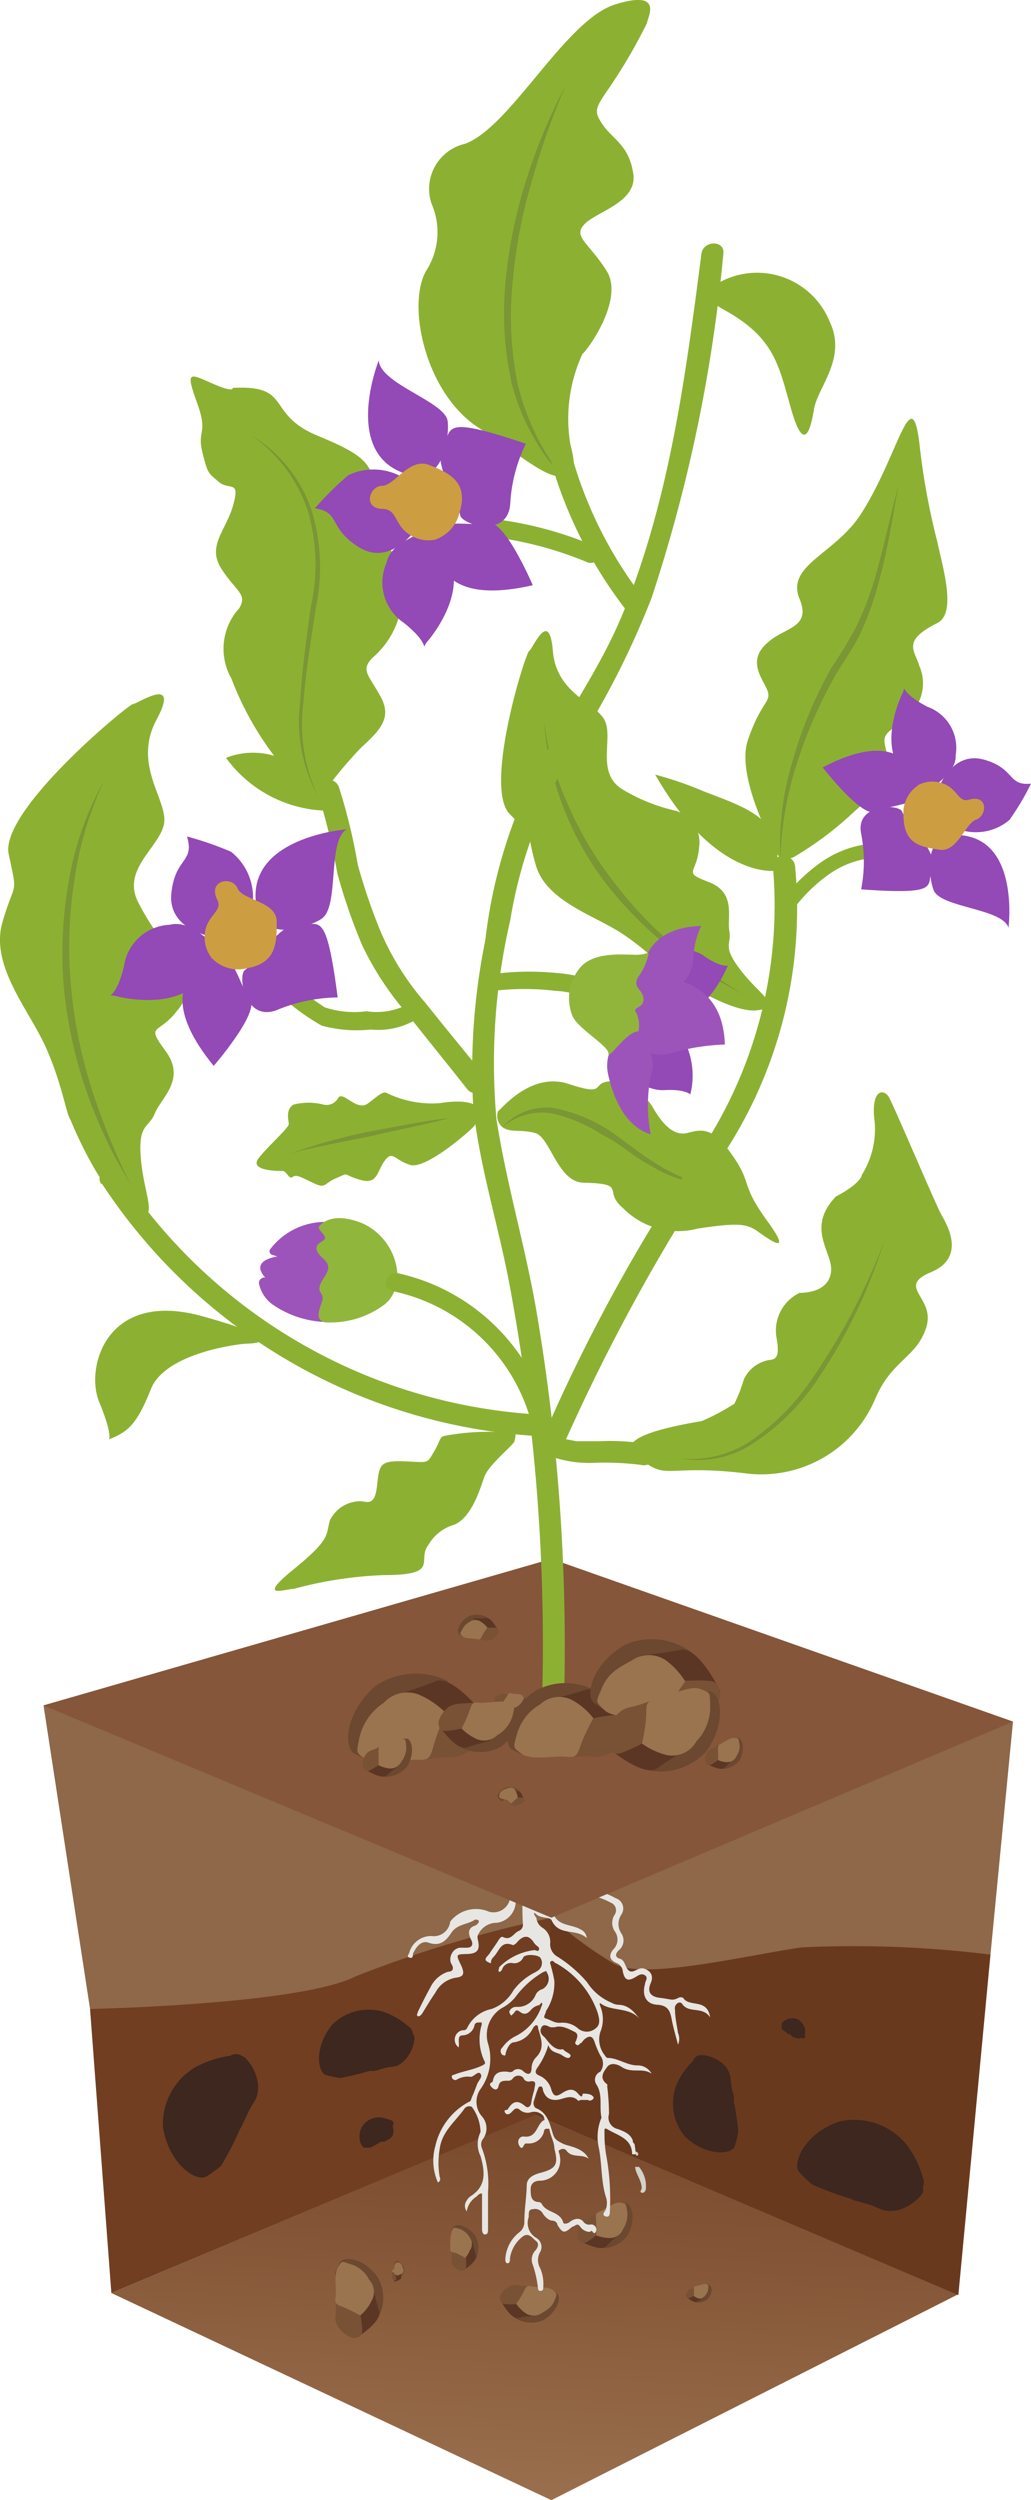 <?xml version="1.0" encoding="UTF-8"?>
<svg xmlns="http://www.w3.org/2000/svg" xmlns:xlink="http://www.w3.org/1999/xlink" viewBox="0 0 34.35 83.27">
  <defs>
    <style>.cls-1{fill:#8e6848;}.cls-2{fill:url(#Безымянный_градиент_7);}.cls-3{fill:#713e21;}.cls-4{fill:#3d271f;}.cls-5{fill:#69391e;}.cls-6{fill:#6b482f;}.cls-7{fill:#5c3624;}.cls-8{fill:#795135;}.cls-9{fill:#9a734f;}.cls-10{fill:#d2d1ca;}.cls-11{fill:#e7e6e3;}.cls-12{fill:#85563a;}.cls-13{fill:#8cb132;}.cls-14{fill:#7a9635;}.cls-15{fill:none;stroke:#8cb132;stroke-miterlimit:10;stroke-width:0.48px;}.cls-16{fill:#9349b6;}.cls-17{fill:#cd9d41;}.cls-18{fill:#9d54ba;}.cls-19{fill:#90b63c;}.cls-20{fill:#91b53b;}</style>
    <linearGradient id="Безымянный_градиент_7" x1="16.85" y1="94.5" x2="18.36" y2="66.33" gradientUnits="userSpaceOnUse">
      <stop offset="0.38" stop-color="#9b714f"></stop>
      <stop offset="0.91" stop-color="#754427"></stop>
      <stop offset="1" stop-color="#6e3c20"></stop>
    </linearGradient>
  </defs>
  <g id="Слой_2" data-name="Слой 2">
    <g id="Слой_1-2" data-name="Слой 1">
      <path class="cls-1" d="M18.37,63.87s2.82,3.31,5,3.45S33,65.1,33,65.1l.75-7.76L18.37,51.92Z"></path>
      <path class="cls-1" d="M1.45,56.8,3,66.91s5.45.82,6.4.54,5.32-1.9,6.54-1.9,2.45-1.68,2.45-1.68V51.92Z"></path>
      <polygon class="cls-2" points="3.71 76.37 18.37 83.27 31.93 76.41 17.83 70.44 3.71 76.37"></polygon>
      <path class="cls-3" d="M3.71,76.37,3,66.91s7-.14,8.86-1.09a40.06,40.06,0,0,1,6.53-1.95l-.54,6.57Z"></path>
      <path class="cls-4" d="M13.62,67.5a2.57,2.57,0,0,0-.83-.49h0a1.73,1.73,0,0,0-1.72.42c-.6.74-.5,1.55-.22,1.68a4.29,4.29,0,0,0,.48.1h0a9.89,9.89,0,0,0,1-.24.6.6,0,0,0,.18,0l.19-.06c.43-.13.49,0,.79-.3a1.18,1.18,0,0,0,.32-.75.73.73,0,0,0-.06-.14h0v0A.3.3,0,0,0,13.62,67.5Z"></path>
      <path class="cls-4" d="M7.67,68.47a3.42,3.42,0,0,0-1.18.39h0a2.21,2.21,0,0,0-1.06,2c.21,1.22,1.08,1.8,1.43,1.64a4.43,4.43,0,0,0,.51-.37s0,0,0,0A10.93,10.93,0,0,0,8,70.9a.86.86,0,0,0,.11-.21l.11-.23c.24-.54.38-.5.38-1a1.51,1.51,0,0,0-.45-.94L8,68.44H8A.35.35,0,0,0,7.67,68.47Z"></path>
      <path class="cls-5" d="M18.37,63.87l-.54,6.57,14.1,6L33,65.1a36.84,36.84,0,0,0-6.3-.24c-1.91.28-5.23,1.09-6.23.55A13.7,13.7,0,0,1,18.37,63.87Z"></path>
      <path class="cls-4" d="M13,70.61a1.12,1.12,0,0,0-.37-.09h0a.66.66,0,0,0-.59.35c-.15.35,0,.64.1.66l.19,0a0,0,0,0,1,0,0,2.43,2.43,0,0,0,.36-.2.15.15,0,0,0,.06,0l.07,0c.14-.1.17-.07.26-.2a.47.47,0,0,0,0-.32s0,0,0,0h0A.12.12,0,0,0,13,70.61Z"></path>
      <path class="cls-4" d="M26.81,67.79a.57.57,0,0,0,0-.26h0s-.11-.3-.37-.31-.42.15-.4.23,0,.08,0,.12h0c.06.06.18.13.22.18l0,0,.05,0c.1.07.08.1.19.12a.29.29,0,0,0,.22,0s0,0,0,0h0A.06.06,0,0,0,26.81,67.79Z"></path>
      <path class="cls-4" d="M30.75,72.53a3.28,3.28,0,0,0-.56-1.12h0A2.25,2.25,0,0,0,28,70.65C26.86,71,26.4,72,26.61,72.32a3.81,3.81,0,0,0,.45.44s0,0,0,0a11.38,11.38,0,0,0,1.28.47.66.66,0,0,0,.22.08l.25.07c.57.16.56.31,1.07.24a1.54,1.54,0,0,0,.87-.59.88.88,0,0,0,0-.2h0v0A.39.39,0,0,0,30.75,72.53Z"></path>
      <path class="cls-4" d="M23.09,68.64a2.49,2.49,0,0,0-.55.79h0a1.72,1.72,0,0,0,.28,1.73c.69.65,1.5.61,1.65.35A3.67,3.67,0,0,0,24.6,71s0,0,0,0a8.93,8.93,0,0,0-.15-1,1.64,1.64,0,0,0,0-.18,1.37,1.37,0,0,0-.05-.19c-.1-.44,0-.49-.23-.81a1.21,1.21,0,0,0-.72-.37l-.15,0h0A.28.28,0,0,0,23.09,68.64Z"></path>
      <path class="cls-6" d="M23.14,76.67a.48.48,0,0,0,.46-.12c.16-.21.13-.42,0-.46l-.13,0c-.08,0-.09.2-.09.2Z"></path>
      <path class="cls-7" d="M22.87,76.5s.25.23.36.16l.23-.13v-.08a1.15,1.15,0,0,0-.28-.09l-.17.06A.87.87,0,0,0,22.87,76.5Z"></path>
      <path class="cls-8" d="M22.85,76.46s0,.1.11.08l.16-.07s.08-.24.1-.28,0-.06-.08,0-.13,0-.21.09A.3.3,0,0,0,22.85,76.46Z"></path>
      <path class="cls-9" d="M23.12,76.47a1.57,1.57,0,0,0,0-.2c0-.09,0-.12.08-.13s.25-.1.33-.06.07,0,.07.12a.4.4,0,0,1-.11.26c-.08.1-.14.11-.22.09A.5.5,0,0,1,23.12,76.47Z"></path>
      <path class="cls-6" d="M20,74.87a1,1,0,0,0,.95-.49c.25-.52.08-1-.11-1a1.5,1.5,0,0,0-.29,0c-.19,0-.11.49-.12.5S20,74.87,20,74.87Z"></path>
      <path class="cls-7" d="M19.32,74.63s.68.39.88.18.45-.41.45-.41l0-.15a2.11,2.11,0,0,0-.67-.07l-.34.2A2.32,2.32,0,0,0,19.32,74.63Z"></path>
      <path class="cls-8" d="M19.26,74.55c0,.06.13.22.29.12a2.44,2.44,0,0,0,.31-.22s.06-.57.08-.67.06-.15-.17,0-.28.09-.42.28A.75.75,0,0,0,19.26,74.55Z"></path>
      <path class="cls-9" d="M19.86,74.45a4.21,4.21,0,0,0,0-.47c0-.2-.05-.25.12-.32s.49-.33.68-.3.18,0,.23.25a.86.86,0,0,1-.12.61.48.48,0,0,1-.45.32A1.37,1.37,0,0,1,19.86,74.45Z"></path>
      <path class="cls-6" d="M17.09,77.15a1,1,0,0,0,1,.13c.5-.29.61-.76.48-.89a2.08,2.08,0,0,0-.24-.15c-.17-.1-.36.33-.37.34S17.09,77.15,17.09,77.15Z"></path>
      <path class="cls-7" d="M16.66,76.58s.34.68.61.62.59-.08.59-.08l.05-.15s-.38-.41-.5-.42l-.39,0A2.6,2.6,0,0,0,16.66,76.58Z"></path>
      <path class="cls-8" d="M16.66,76.48c0,.07,0,.25.17.26a2.58,2.58,0,0,0,.37,0s.36-.43.43-.5.13-.08-.14-.1-.28-.08-.5,0A.72.72,0,0,0,16.66,76.48Z"></path>
      <path class="cls-9" d="M17.2,76.73a3.53,3.53,0,0,0,.24-.39c.09-.18.11-.23.28-.19s.58,0,.71.13.14.11.05.33-.2.29-.43.43a.48.48,0,0,1-.54,0A1.17,1.17,0,0,1,17.2,76.73Z"></path>
      <path class="cls-6" d="M15.83,75.26a.78.78,0,0,0,0-.8c-.26-.35-.62-.41-.71-.3a.92.92,0,0,0-.1.2c-.07.13.28.24.28.25Z"></path>
      <path class="cls-7" d="M15.42,75.63s.5-.31.44-.51a3.5,3.5,0,0,1-.11-.44l-.11,0s-.29.32-.29.41,0,.25,0,.29A2.83,2.83,0,0,0,15.42,75.63Z"></path>
      <path class="cls-8" d="M15.35,75.63c.05,0,.18,0,.18-.14s0-.29,0-.29l-.41-.29c-.06,0-.07-.1-.07.11s0,.22,0,.38A.56.56,0,0,0,15.35,75.63Z"></path>
      <path class="cls-9" d="M15.5,75.2a3.33,3.33,0,0,0-.31-.16C15,75,15,75,15,74.85s0-.45.06-.56.07-.11.24-.06a.63.63,0,0,1,.36.31.35.35,0,0,1,0,.4A.93.93,0,0,1,15.5,75.2Z"></path>
      <path class="cls-6" d="M13.34,75.85s.18-.15.12-.32-.21-.25-.26-.22l-.06.07c-.05,0,.08.14.08.14S13.34,75.85,13.34,75.85Z"></path>
      <path class="cls-7" d="M13.13,76s.24-.06.24-.15a1.17,1.17,0,0,1,0-.2l-.05,0s-.16.1-.17.14a.7.7,0,0,0,0,.12A.57.57,0,0,0,13.13,76Z"></path>
      <path class="cls-8" d="M13.1,75.94s.07,0,.09,0a.43.43,0,0,0,0-.12l-.13-.18s0,0,0,0,0,.08,0,.16A.21.21,0,0,0,13.1,75.94Z"></path>
      <path class="cls-9" d="M13.21,75.79a.66.66,0,0,0-.1-.11c-.06,0-.07-.05,0-.1s0-.19.1-.22,0,0,.1,0a.23.23,0,0,1,.11.17.16.16,0,0,1,0,.18A.55.55,0,0,1,13.21,75.79Z"></path>
      <path class="cls-6" d="M12.58,77.22a1.35,1.35,0,0,0,0-1.38c-.44-.62-1.07-.7-1.23-.52a2.66,2.66,0,0,0-.17.34c-.11.23.48.43.49.44Z"></path>
      <path class="cls-7" d="M11.88,77.86s.86-.53.75-.89-.19-.76-.19-.76l-.2,0a3.19,3.19,0,0,0-.5.71c0,.16,0,.45,0,.52A4.48,4.48,0,0,0,11.88,77.86Z"></path>
      <path class="cls-8" d="M11.75,77.87c.09,0,.33,0,.32-.26a3.67,3.67,0,0,0-.06-.49s-.61-.41-.71-.5-.13-.16-.11.19-.08.38.06.66A1,1,0,0,0,11.75,77.87Z"></path>
      <path class="cls-9" d="M12,77.12a4.84,4.84,0,0,0-.54-.27c-.25-.1-.32-.11-.28-.34s-.07-.76.08-1,.13-.19.42-.1a1,1,0,0,1,.62.52.59.59,0,0,1,.08.7A1.47,1.47,0,0,1,12,77.12Z"></path>
      <path class="cls-10" d="M21.16,72.17l.13,0a1,1,0,0,1,.23.71c0,.08-.05.17-.14.15s0-.1,0-.16C21.37,72.6,21.18,72.41,21.16,72.17Z"></path>
      <path class="cls-10" d="M21.24,71.8c-.06,0-.06-.06-.06-.12S21.32,71.72,21.24,71.8Z"></path>
      <path class="cls-11" d="M17.58,61.23a.37.37,0,0,0,.49,0,4.73,4.73,0,0,1-.12.92c-.05.19,0,.3.19.42a3.07,3.07,0,0,0,1.44.36,2.3,2.3,0,0,1,.93.29.36.36,0,0,1,.19.55.56.56,0,0,0,0,.62.42.42,0,0,1-.09.57c-.11.11-.13.23.05.28s.17.34.32.41.29-.15.49-.08.32.23.21.48-.05.45.31.49.41.11.61,0a.18.18,0,0,1,.16,0c.21.33.8,0,.9.65-.26-.39-.72-.11-.94-.46a.11.11,0,0,0-.16,0,.2.2,0,0,0-.07.21c0,.25.06.51.1.77a.5.5,0,0,1,0,.39c-.08-.31-.16-.57-.21-.84s-.12-.47-.48-.49-.52-.29-.41-.69c0-.09.12-.21,0-.29s-.22,0-.32.06c-.25.15-.36.1-.42-.19a.33.33,0,0,0-.21-.28c-.23-.1-.27-.25-.11-.45a.46.46,0,0,0,.05-.61.5.5,0,0,1,0-.55.27.27,0,0,0-.13-.4,2.61,2.61,0,0,0-1.28-.31,2.1,2.1,0,0,1-1-.34c-.15-.08-.2-.07-.2.11a1.93,1.93,0,0,1,0,.34c-.05.31.14.41.37.49.07,0,.18,0,.19.06.15.44.61.36.91.54a.35.35,0,0,1,.21.29c-.37-.34-.92-.05-1.17-.59-.05-.12-.36-.06-.51-.2s-.05.07,0,.11a.44.44,0,0,0,.18.32.56.56,0,0,1,.28.54.47.47,0,0,0,.23.43,4.35,4.35,0,0,1,1,.86,1.78,1.78,0,0,0,.81.68.52.52,0,0,0,.21.07c.36,0,.54.23.73.47-.32-.37-.82-.26-1.2-.45L20,66.72c-.05,0,0,.07,0,.1a1.12,1.12,0,0,1,0,.86.84.84,0,0,0,.14.76s.06.1.1.1c.35,0,.64.25,1,.25a.52.52,0,0,1,.47.28c-.29-.22-.66,0-1-.23-.15-.1-.37-.15-.48,0s-.29.37,0,.58a.13.13,0,0,1,0,.07,7.34,7.34,0,0,1,.06.92.39.39,0,0,0,.3.5c.2.08.4.15.49.37,0,0,0,.1.06.12l.05.35h-.13c0-.52-.46-.62-.8-.82-.14-.09-.12,0-.12.1a4.24,4.24,0,0,0,.05.71,8,8,0,0,1,.13,1.89c0,.09,0,.23-.14.19s-.05-.14,0-.22a.65.65,0,0,0,0-.45c-.16-.53-.12-1.08-.23-1.62a1.64,1.64,0,0,1,.09-1s0,0,0,0c-.08-.36.05-.75-.16-1.09A.29.29,0,0,1,20,69a.45.45,0,0,0,0-.54,3.12,3.12,0,0,1-.18-.42c-.07-.23-.17-.27-.36-.11l-.09.11c-.05,0-.09.12-.17.06s0-.12,0-.15.11-.2-.06-.28-.41-.23-.66-.15c0,0-.09,0-.13,0s-.23-.15-.31,0,0,.24.09.32.27.42.56.42a.12.12,0,0,1,.08,0c.07.1.29.14.23.24s-.2,0-.31-.07-.34-.06-.42-.32a2.45,2.45,0,0,1-.37.76c-.08.12-.08.2.07.26a.7.7,0,0,1,.4.47c.06.18.13.26.33.13s.38-.21.56,0,.12,0,.17,0,.21,0,.29.06.08.1,0,.15-.11,0-.15,0-.14,0-.2,0-.12.06-.13,0c-.25-.21-.49,0-.73,0s-.35-.12-.42-.32c0,0,0-.13-.08-.13s-.08.08-.11.14-.07.22-.11.33,0,.21.06.25c.41.16.47.55.58.89.06.18.18.22.33.3s.68.12.85.5c-.22-.18-.56,0-.75-.29a.16.16,0,0,0-.21,0c-.08,0,0,.12,0,.19a.68.68,0,0,1-.66.83c-.18,0-.31.09-.31.28s0,.41.25.43a.14.14,0,0,1,.12.06c.15.3.59.25.71.6,0,.1.16.06.23,0s.3-.19.45,0a.23.23,0,0,0,.23.09.17.17,0,0,1,.19.22c-.08.18-.12-.06-.17,0s-.26,0-.36-.15-.18,0-.26,0c-.27.23-.32.23-.5-.06,0-.07-.08-.14-.17-.14s-.23-.1-.31-.23a.3.3,0,0,0-.34-.15c-.17,0-.12.18-.14.28a.57.57,0,0,0,.25.67A.35.35,0,0,1,18,75a.54.54,0,0,0,0,.55,1.33,1.33,0,0,1,.1.62c0,.06,0,.13-.09.13s-.08-.06-.09-.12a3.68,3.68,0,0,0-.19-.81.45.45,0,0,1,.12-.43c.09-.12.11-.23,0-.31s-.24-.31-.46-.12a1.11,1.11,0,0,0-.4.71c0,.06,0,.16-.08.16s-.08-.12-.07-.19a1.21,1.21,0,0,1,.46-.84.43.43,0,0,0,.17-.36c0-.4.07-.8.08-1.21,0-.24.22-.35.45-.41.53-.14.61-.28.47-.81,0-.18-.09-.35-.14-.53s0-.12-.1-.13-.1.06-.11.11a.52.52,0,0,1-.46.38l-.14,0c-.08,0-.1.26-.21.09s0-.34.15-.32c.43.05.41-.39.65-.54.07,0,0-.11,0-.14a.42.42,0,0,0-.39-.14.39.39,0,0,1-.4-.07c-.13-.11-.2,0-.28.08s-.17.1-.22,0,.09-.06.1-.1c.16-.27.33-.32.58-.1.09.08.19,0,.2-.12a2.86,2.86,0,0,1,.1-.42c0-.13.14-.35-.18-.28,0,0-.13,0-.17-.1s-.25-.16-.37,0a.17.17,0,0,1-.15.07c-.17,0-.28,0-.32.18s-.18.11-.26,0,.06-.11.07-.17c.05-.29.24-.33.49-.31a.25.25,0,0,0,.16,0,.25.25,0,0,1,.38,0c.13.1.25.12.26-.11a.54.54,0,0,1,.17-.39c.28-.3.14-.62.05-.94,0-.15-.1-.14-.18,0a.83.83,0,0,1-.62.46c-.12,0-.21.15-.26.29s0,.18-.13.13a.16.16,0,0,1,0-.25,1.16,1.16,0,0,1,.41-.36,1.74,1.74,0,0,0,.82-.83,1,1,0,0,0,.07-.18s.06-.08,0-.12l-.07.08a.49.49,0,0,0-.27.15c-.1.12-.21.2-.37.08s-.16,0-.23.06-.06.09-.11,0,0-.09,0-.12a.25.25,0,0,1,.22-.11.64.64,0,0,0,.64-.41.36.36,0,0,1,.22-.18.39.39,0,0,0,.14-.57c0-.07-.07,0-.11,0a3.07,3.07,0,0,0-.88.77,1.4,1.4,0,0,1-.5.43,1.05,1.05,0,0,0-.47,1.15A1.73,1.73,0,0,1,16,69.59a.74.74,0,0,0,.05.89.6.6,0,0,1,.05.75.3.3,0,0,0-.05.3A3.36,3.36,0,0,1,16.26,73c0,.41,0,.83,0,1.24,0,.08,0,.17-.09.18s-.11-.1-.11-.19c0-.34,0-.69,0-1,0,0,0-.12,0-.16s-.12,0-.17.08a.72.72,0,0,0-.34.5.3.3,0,0,1,0-.36.41.41,0,0,1,.14-.15c.53-.34.46-.83.32-1.33a.9.9,0,0,1,0-.8,1.47,1.47,0,0,0-.29-.84.2.2,0,0,0-.26.08c-.3.42-.74.75-.81,1.32a2.69,2.69,0,0,0,0,.94.13.13,0,0,1-.06.18,1.78,1.78,0,0,1-.09-1.2A2.23,2.23,0,0,1,15.63,70c.06,0,.07-.11.1-.17s.11-.26.16-.4.2-.25.12-.36-.21.09-.32.1a.74.74,0,0,0-.5.11s-.11,0-.13-.08,0-.08.07-.1c.27-.11.56-.15.83-.26s.21-.12.15-.26a1.69,1.69,0,0,1-.06-1.15l0-.07-.07,0c-.07,0-.15,0-.17.09a.42.42,0,0,1-.4.34c-.2,0-.09.26-.13.4a.32.32,0,0,1,.12-.57c.07,0,.13,0,.17-.09a1.16,1.16,0,0,1,.81-.62,1.37,1.37,0,0,0,.72-.61,2,2,0,0,1,.67-.58,1.51,1.51,0,0,0,.17-.1A.31.31,0,0,0,18,65.2c-.08-.1-.52-.13-.57,0a.32.32,0,0,1-.36.18.31.31,0,0,0-.34.21s-.05.1-.1.08,0-.1,0-.15a.08.08,0,0,1,0,0,2,2,0,0,1,1.17-.57c.06,0,.12.06.15,0s0-.1-.07-.15a.6.6,0,0,1-.08-.08c-.18-.3-.38-.27-.6,0,0,0-.09.08-.12.06-.39-.16-.45.21-.63.39s0,.27-.19.18,0-.2.06-.3.19-.27.27-.4.12-.16.18-.13c.26.12.35-.15.52-.21a.22.22,0,0,0,.13-.24,10,10,0,0,1,0-1.1c0-.07,0-.2-.1-.18a.16.16,0,0,0-.15.2,1.38,1.38,0,0,0,0,.2.72.72,0,0,1-.62.85.68.68,0,0,0-.56.29c-.06.1-.1.14-.07.27.08.33,0,.47-.36.48s-.38,0-.21.35.06.41-.17.44a.93.93,0,0,0-.67.49c-.16.23-.3.47-.45.71,0,0-.08.11-.14.08s0-.1,0-.14c.13-.27.27-.55.42-.82a1,1,0,0,1,.59-.52c.15,0,.21-.1.11-.26s0-.5.28-.54h.23c.17,0,.23-.1.15-.26s-.16-.39.14-.48c0,0,.14-.08.11-.16a.13.13,0,0,0-.18,0c-.24.13-.55.13-.73.4s-.37.47-.77.33c-.24-.08-.41.15-.51.37,0,.06,0,.17-.12.13s0-.12,0-.18a.76.76,0,0,1,.73-.54A.55.55,0,0,0,15,64a1.09,1.09,0,0,1,1.29-.33.56.56,0,0,0,.69-.38.59.59,0,0,0,0-.23c-.11-.36-.05-.61.36-.68.13,0,.09-.16.12-.25C17.52,61.85,17.41,61.52,17.58,61.23Zm1.09,6.14a.78.78,0,0,1,.59.19.45.45,0,0,0,.58,0c.18-.13.13-.34.06-.56a3,3,0,0,0-1.37-1.61c-.05,0-.1-.12-.17-.07s0,.12,0,.18a4.15,4.15,0,0,1,.11.48,1.7,1.7,0,0,1-.28,1c0,.09-.13.22,0,.25S18.48,67.39,18.67,67.37Zm-.58-.82v0l0,0s0,0,0,0Zm-.06.1h0l0,0Zm0,2.74,0,0a0,0,0,0,1,0,0s0,0,0,0Z"></path>
      <polygon class="cls-12" points="1.45 56.8 18.37 63.87 33.75 57.34 18.37 51.92 1.45 56.8"></polygon>
      <path class="cls-13" d="M19,15.7c.11-.11.2-.11,0-.92a5.15,5.15,0,0,1,.41-3c.12-.06,1.41-1.8.8-2.76s-1.13-1.13-.74-1.55,1.77-.73,1.63-1.68-.67-1.14-1-1.61-.28-.56.18-1.23A17.79,17.79,0,0,0,21.56.76c0-.16.59-1.13-1.07-.61s-3.48,4.09-5,4.64a1.54,1.54,0,0,0-1.11,2A2.37,2.37,0,0,1,14.21,9c-.67,1.12-.06,4.06,1.71,5.23S18.52,16.23,19,15.7Z"></path>
      <path class="cls-13" d="M23.78,9.52a2.61,2.61,0,0,1,3.87,1.21c.57,1.21-.41,2.17-.53,2.9s-.34,1.47-.76,0-.55-2.36-2.18-3.28S23.78,9.52,23.78,9.52Z"></path>
      <path class="cls-13" d="M27.85,39.85s.79-.39.87-.73a2.86,2.86,0,0,0,.42-1.77c-.14-1.05.3-1.12.48-.8s1.56,3.58,1.74,3.9.85,1.42-.34,1.92.16.83-.16,1.84-1.15,1.08-1.7,2.38a4.12,4.12,0,0,1-4.33,2.48c-2.25-.27-2.57.12-3.17-.25S20,47.9,23.38,47.33a7.4,7.4,0,0,0,1.09-.58,5.1,5.1,0,0,0,.31-.8,1.13,1.13,0,0,1,.71-.62c.21-.09.53.09.39-.73a1.39,1.39,0,0,1,.76-1.54c.32,0,1-.09,1.05-.73S26.84,40.91,27.85,39.85Z"></path>
      <path class="cls-13" d="M17.14,48c0,.1-.85.77-1,1.18s-.41,1.34-1,1.6a1.46,1.46,0,0,0-.87.68c-.4.51.43,1-1.49,1a13.35,13.35,0,0,0-3,.46c-.29,0-1.25.37,0-.65s1.07-1.13,1.21-1.63A1.13,1.13,0,0,1,12,50c.23,0,.48.19.56-.5s.06-.86.9-.83.75.1,1-.32.15-.5.42-.54a8,8,0,0,1,1.86-.11C17.1,47.77,17.25,47.56,17.14,48Z"></path>
      <path class="cls-13" d="M8.25,44.75c-.26,0-2.74.3-3.22,1.51s-.78,1.43-1.4,1.68c0,0,.13-.14-.33-1.26s.23-3.74,3.45-2.84S8.25,44.75,8.25,44.75Z"></path>
      <path class="cls-13" d="M10.84,27a4.27,4.27,0,0,1-3.31-1.76A2.47,2.47,0,0,1,10.84,27Z"></path>
      <path class="cls-13" d="M10.56,26.71A14.79,14.79,0,0,1,12,24.93c.64-.59,1.08-1,.68-1.73s-.68-.88-.26-1.3a2.84,2.84,0,0,0,.64-3.51c-1-1.76-.16-1-.46-1.95s-.22-1.19-2-1.92-.83-1.71-2.85-1.6c0,0,.07.18-.68-.15s-.9-.44-.51.63,0,.91.18,1.65.2.7.55,1,.72-.09.48.77-.89,1.36-.39,2.13.87.83.59,1.31a2,2,0,0,0-.26,2.34A10.37,10.37,0,0,0,10.56,26.71Z"></path>
      <path class="cls-14" d="M8.38,14.5a4.66,4.66,0,0,1,2,2.49,6.51,6.51,0,0,1,.15,3.22c-.16,1.06-.34,2.12-.42,3.18a5.65,5.65,0,0,0,.48,3.12A5.18,5.18,0,0,1,10,23.39c.06-1.08.21-2.15.36-3.21A6.34,6.34,0,0,0,10.25,17,5,5,0,0,0,8.38,14.5Z"></path>
      <path class="cls-14" d="M18.85,2.84a25.3,25.3,0,0,0-1.14,3.23,16.77,16.77,0,0,0-.63,3.35,11.27,11.27,0,0,0,.17,3.38,8.24,8.24,0,0,0,1.46,3.06,7.45,7.45,0,0,1-1.64-3,10.83,10.83,0,0,1-.23-3.45A16.23,16.23,0,0,1,17.53,6,18.86,18.86,0,0,1,18.85,2.84Z"></path>
      <path class="cls-13" d="M16.6,37c.06,0,1.06-1.32,2.34-.9s.75,0,1.32-.08,1.26.46,1.49.86.63,1,1.17.85.87-.14,1.51.79.23.9,1.13,2.14.05.61-.32.35-.68-.29-2-.09a2.57,2.57,0,0,1-2.49-.69c-.68-.57.18-.8-1.3-.84-.86,0-1.12-1.51-1.61-1.65s-.83,0-1.1-.2A.47.47,0,0,1,16.6,37Z"></path>
      <path class="cls-14" d="M23.43,39.45a4.44,4.44,0,0,1-1.77-.64c-.57-.29-1-.73-1.57-1a5.26,5.26,0,0,0-1.67-.72,2,2,0,0,0-1.71.48,2,2,0,0,1,1.73-.67,5.3,5.3,0,0,1,1.78.7c.54.35,1,.76,1.53,1.08A5.65,5.65,0,0,0,23.43,39.45Z"></path>
      <path class="cls-13" d="M25.83,28.33c0-.08-1.34-2.44-.91-3.69s.77-1.25.66-1.61-.75-1,0-1.63c.55-.51,1.46-.48,1.06-1.45-.47-1.13,1.19-1.49,2.05-2.84,1.24-1.93,1.67-4.48,1.94-2.36a23.27,23.27,0,0,0,.6,3.3c.18.85.65,2.38,0,2.7-1.2.6-.75.91-.6,1.43a1.43,1.43,0,0,1-.41,1.69c-.76.66-.88.51-.64,1.31s-1,1.72-1.28,2a11.25,11.25,0,0,1-1.86,1.37C26.09,28.67,26,28.65,25.83,28.33Z"></path>
      <path class="cls-14" d="M29.94,16.13c-.2,1.09-.36,2.18-.66,3.25A10.19,10.19,0,0,1,28.71,21c-.23.52-.58,1-.84,1.43a15.53,15.53,0,0,0-1.32,3A11.37,11.37,0,0,0,26,28.62a9.66,9.66,0,0,1,.41-3.29,14.23,14.23,0,0,1,1.28-3.07,16,16,0,0,0,.85-1.41,11.13,11.13,0,0,0,.59-1.52C29.43,18.28,29.66,17.2,29.94,16.13Z"></path>
      <path class="cls-14" d="M29.46,41.34a17.63,17.63,0,0,1-2.35,4.79A7.38,7.38,0,0,1,25.2,48a3.32,3.32,0,0,1-2.55.57,3.57,3.57,0,0,0,2.49-.67A7.79,7.79,0,0,0,27,46,21.43,21.43,0,0,0,29.46,41.34Z"></path>
      <path class="cls-13" d="M15.8,37.5c-.06.1-1.6,1.46-2.13,1.3s-.59-.51-.86-.13-.23.8-.83.62-.31-.25-.76-.06-.35.37-.76.18-.58-.31-.71-.21S9.56,39,9.41,39s-1.13,0-.79-.43,1-1,1-1.13-.12-.48.16-.65a2,2,0,0,1,1,0,.44.44,0,0,0,.48-.21c.15-.29.62.46,1,.17s.51-.42.64-.34a3.41,3.41,0,0,0,1.76.33C15.45,36.61,16.36,36.68,15.8,37.5Z"></path>
      <path class="cls-14" d="M15,37.23c-.87.24-1.76.4-2.64.61L11,38.11c-.44.1-.89.18-1.32.31a18.4,18.4,0,0,1,2.61-.73C13.18,37.53,14.07,37.34,15,37.23Z"></path>
      <path class="cls-13" d="M2.35,37.3c-.15-.21-.27-1.17-.82-2.41S-.34,32.17.08,30.72s.52-.82.21-2.27,4-5,4.14-5,1.6-1,.79.51.35,2.66.25,3.44S4.07,28.91,4.58,30A7.66,7.66,0,0,0,5.91,31.9a1.31,1.31,0,0,1,0,1.75c-.63.84-1.08.42-.39,1.36s-.15,1.55-.36,2.07-.58.32-.46,1.58.67,2.15-.33,1.67S2.35,37.3,2.35,37.3Z"></path>
      <path class="cls-14" d="M3.47,26a11.85,11.85,0,0,0-1,3.38,14.22,14.22,0,0,0-.1,3.51,15.67,15.67,0,0,0,.71,3.45A22,22,0,0,0,4.43,39.6c-.28-.52-.59-1-.85-1.56A16.67,16.67,0,0,1,2.9,36.4a14.81,14.81,0,0,1-.77-3.49,13.71,13.71,0,0,1,.16-3.56A10.23,10.23,0,0,1,3.47,26Z"></path>
      <path class="cls-13" d="M22.41,32.45c-.2-.08-.72-.71-1.66-1.34s-2.55-1.08-2.9-2.3,0-.81-.87-1.7.52-5.35.65-5.43.67-1.44.79,0,1.44,1.72,1.73,2.32-.3,1.72.57,2.28A6,6,0,0,0,22.5,27a1.1,1.1,0,0,1,.79,1.24c-.07.88-.58.79.33,1.14s.6,1.16.68,1.63-.26.48.39,1.32,1.44,1.22.52,1.32S22.41,32.45,22.41,32.45Z"></path>
      <path class="cls-14" d="M18.12,24a9.68,9.68,0,0,0,.82,2.83,11.72,11.72,0,0,0,1.5,2.53,13.26,13.26,0,0,0,2,2.12,17.86,17.86,0,0,0,2.43,1.69c-.43-.24-.88-.46-1.3-.71a13.33,13.33,0,0,1-1.22-.86,12.88,12.88,0,0,1-2.12-2.12A10.18,10.18,0,0,1,18.12,24Z"></path>
      <path class="cls-13" d="M25.83,29s-2,.3-4-3.2a11.78,11.78,0,0,1,1.6.55C24.72,26.86,26.26,27.26,25.83,29Z"></path>
      <path class="cls-13" d="M23.37,8.45c-.52,4-1.05,8.12-2.59,11.91-.83,2.05-2.14,3.77-3.13,5.73a16.8,16.8,0,0,0-1.48,5.22,21.65,21.65,0,0,0-.4,5.62c.22,1.93.81,3.81,1.18,5.72a65.37,65.37,0,0,1,1.12,13.68.37.37,0,0,0,.73,0,66.49,66.49,0,0,0-.93-12.68c-.37-2.14-1-4.24-1.33-6.38A21.09,21.09,0,0,1,17,30.65a15.57,15.57,0,0,1,2.16-5.74,28.09,28.09,0,0,0,2.55-5A51.59,51.59,0,0,0,24.1,8.45c.06-.46-.67-.45-.73,0Z"></path>
      <path class="cls-13" d="M25.75,28.85a14.77,14.77,0,0,1-2.77,10,58.12,58.12,0,0,0-4.93,9.12c-.18.43.45.8.63.37A64.79,64.79,0,0,1,24,38.6a14.86,14.86,0,0,0,2.49-9.75c-.05-.46-.78-.46-.73,0Z"></path>
      <path class="cls-13" d="M18.39,15.49a14.63,14.63,0,0,0,2.48,4.84A.36.36,0,0,0,21.5,20a13.9,13.9,0,0,1-2.41-4.68.36.36,0,0,0-.7.2Z"></path>
      <path class="cls-13" d="M10.59,26.42a22.11,22.11,0,0,1,.65,2.67,18.92,18.92,0,0,0,.83,2.4,10.1,10.1,0,0,0,1.5,2.28c.66.84,1.34,1.67,2,2.51.3.36.81-.16.52-.52-.64-.78-1.28-1.56-1.91-2.35A9.07,9.07,0,0,1,12.67,31a19.67,19.67,0,0,1-.75-2.2,18.81,18.81,0,0,0-.63-2.59c-.17-.43-.87-.24-.7.19Z"></path>
      <path class="cls-13" d="M3.4,39.43a18.68,18.68,0,0,0,14.51,8.4c.47,0,.46-.7,0-.72A17.94,17.94,0,0,1,4,39.07c-.25-.4-.87,0-.63.36Z"></path>
      <path class="cls-13" d="M18.18,48.44a3.79,3.79,0,0,0,1.63.28,9.78,9.78,0,0,1,1.55.07.37.37,0,0,0,.45-.25.39.39,0,0,0-.26-.45A7.68,7.68,0,0,0,20,48c-.27,0-.54,0-.8,0l-.31-.06-.16,0-.14-.06a.39.39,0,0,0-.5.13.38.38,0,0,0,.13.5Z"></path>
      <path class="cls-15" d="M29.58,28.33a3.24,3.24,0,0,0-2.08.58A5.55,5.55,0,0,0,26,30.49"></path>
      <path class="cls-16" d="M30.51,26s-.3-1.91-3.1-.44c0,0,1.33,1.72,1.77,1.47S31.12,26.83,30.51,26Z"></path>
      <path class="cls-16" d="M28.69,29.62a4.81,4.81,0,0,0,0-1.86c-.2-1,1.28-1,1.37-.72s1.23,1.36,1,1.9S31.44,29.82,28.69,29.62Z"></path>
      <path class="cls-16" d="M33.6,30.9s.4-3.09-1.77-3.09c-1.2,0-.82,1.66-.71,1.87C31.42,30.24,33.4,30.26,33.6,30.9Z"></path>
      <path class="cls-16" d="M31.24,26.3c.05-.09.49-1.29,1.54-1s.78.88,1.57.8a8.52,8.52,0,0,1-.72,1.21,1.73,1.73,0,0,1-1.77.28C31.46,27.43,31,26.7,31.24,26.3Z"></path>
      <path class="cls-16" d="M30.08,23.07s-1.24,2.4.75,3.17c0,0,.09.14.35-.09s.69-.57.66-1a1.45,1.45,0,0,0-.94-1.61C29.87,23,30.21,22.75,30.08,23.07Z"></path>
      <path class="cls-17" d="M31.34,26.07a1,1,0,0,0-.71.06,1.1,1.1,0,0,0-.53,1c0,1,.58,1.07,1.19,1.17s.86-.87,1.23-1,.41-.84-.22-.67C31.91,26.76,31.92,26.23,31.34,26.07Z"></path>
      <path class="cls-18" d="M11.78,40.9A2.3,2.3,0,0,0,9,41.61a.12.12,0,0,0,.06.18,5.59,5.59,0,0,0,2.86.18C13.62,41.65,11.78,40.9,11.78,40.9Z"></path>
      <path class="cls-18" d="M8.83,42.55a.18.18,0,0,0-.2.21,1.17,1.17,0,0,0,.4.65,3.26,3.26,0,0,0,2.54.56c1-.22.4-1.43.09-1.47S9.63,42.66,8.83,42.55Z"></path>
      <path class="cls-18" d="M9,42.7s-.87-.64.22-.85a5.66,5.66,0,0,1,2.35-.23c.26.18.84,1.24,0,1.4A5.91,5.91,0,0,1,9,42.7Z"></path>
      <path class="cls-19" d="M13.23,42.32a2,2,0,0,0-1.14-1.57c-1-.41-1.39,0-1.46.1s.25.29.19.41-.39.16-.24.44.56.34.23.83-.08.48-.06.68-.36.72.07.83a3,3,0,0,0,2-.6l.13-.12A1.32,1.32,0,0,0,13.23,42.32Z"></path>
      <path class="cls-13" d="M13.07,43a6.07,6.07,0,0,1,4.68,4.56.3.3,0,0,0,.58-.16,6.69,6.69,0,0,0-5.1-5c-.38-.06-.54.52-.16.58Z"></path>
      <path class="cls-13" d="M8.34,32a7.23,7.23,0,0,0,2.38,2.16,4.44,4.44,0,0,0,1.63.13A2.48,2.48,0,0,0,14,33.87c.29-.21,0-.71-.29-.49a2.23,2.23,0,0,1-1.5.3,3.09,3.09,0,0,1-1.39-.13,7.47,7.47,0,0,1-2.09-2c-.24-.28-.64.13-.41.41Z"></path>
      <path class="cls-13" d="M16.45,33a8.79,8.79,0,0,1,2.05,0,3.39,3.39,0,0,1,1.64.53c.31.23.61-.29.3-.51a4,4,0,0,0-1.86-.61,9.23,9.23,0,0,0-2.29.05.29.29,0,0,0-.21.36.31.31,0,0,0,.37.21Z"></path>
      <path class="cls-13" d="M16,17.84a12.13,12.13,0,0,1,3.6.9.3.3,0,0,0,.36-.21.31.31,0,0,0-.21-.37A12.42,12.42,0,0,0,16,17.24a.3.3,0,0,0,0,.6Z"></path>
      <path class="cls-16" d="M14.56,18.16s-.21,2.12,3.19,1.33c0,0-.94-2.2-1.48-2.06S14.14,17.09,14.56,18.16Z"></path>
      <path class="cls-16" d="M17.52,14.78a5.17,5.17,0,0,0-.52,2c-.08,1.17-1.64.69-1.67.37s-.94-1.78-.58-2.31S14.63,13.8,17.52,14.78Z"></path>
      <path class="cls-16" d="M12.62,12s-1.28,3.19,1,3.81c1.29.34,1.35-1.55,1.29-1.81C14.78,13.36,12.66,12.78,12.62,12Z"></path>
      <path class="cls-16" d="M13.86,17.63c-.07.07-.88,1.24-1.91.59s-.59-1.16-1.46-1.29a10.93,10.93,0,0,1,1.11-1.1,1.94,1.94,0,0,1,2,.19C13.94,16.36,14.21,17.26,13.86,17.63Z"></path>
      <path class="cls-16" d="M14.21,21.4s2-2.22.08-3.59c0,0-.06-.19-.41,0s-.89.41-1,.93a1.62,1.62,0,0,0,.57,2C14.42,21.51,14,21.71,14.21,21.4Z"></path>
      <path class="cls-17" d="M13.7,17.84a1.15,1.15,0,0,0,.77.14,1.24,1.24,0,0,0,.84-.91c.31-1-.32-1.31-1-1.58s-1.16.69-1.58.69-.67.78.05.77C13.27,17,13.12,17.51,13.7,17.84Z"></path>
      <path class="cls-16" d="M23,36.45s-.19-.19-.91-.14a1.4,1.4,0,0,1-1.36-1.62,1.12,1.12,0,0,1,1.89-.33A2.58,2.58,0,0,1,23,36.45Z"></path>
      <path class="cls-16" d="M24.25,32.16s-.26.07-.85-.36a1.41,1.41,0,0,0-2,.67,1.13,1.13,0,0,0,1.44,1.28C23.43,33.65,24,32.75,24.25,32.16Z"></path>
      <path class="cls-18" d="M20.26,35.78c.14.64.5,1.72,1.42,2a5.12,5.12,0,0,1,0-1.94,1,1,0,0,0-.75-1.35c-.16-.05-.31.06-.43.21A1.3,1.3,0,0,0,20.26,35.78Z"></path>
      <path class="cls-18" d="M24.15,34.79a7,7,0,0,0-1.66.25,1.37,1.37,0,0,1-1.6-.5c-.32-.51-.78-1.41,0-1.87C21.07,32.55,24.07,32,24.15,34.79Z"></path>
      <path class="cls-18" d="M21.49,32s.19-1.12,1.87-1.16a3,3,0,0,0-.26,1c0,.53-.33,1.57-1.88.75Z"></path>
      <path class="cls-20" d="M21.21,31.8c-.4,0-1.33-.11-1.82.36a1.58,1.58,0,0,0-.32,1.67c.16.41,1.2,1,1.2,1.25s.58-.72,1-.73a1,1,0,0,0-.07-.62c-.16-.2.24-.13.24-.45s-.4-.39-.17-.75a2.07,2.07,0,0,0,.34-.76C21.59,31.69,21.57,31.79,21.21,31.8Z"></path>
      <path class="cls-16" d="M6.91,32.06s-2,.74.21,3.44c0,0,1.57-1.81,1.2-2.24S7.69,31.21,6.91,32.06Z"></path>
      <path class="cls-16" d="M11.25,33.22a5.46,5.46,0,0,0-2,.41c-1.09.45-1.35-1.16-1.08-1.33s1.2-1.63,1.83-1.53S10.86,30.2,11.25,33.22Z"></path>
      <path class="cls-16" d="M11.55,27.62s-3.43.26-3,2.6c.26,1.31,2,.53,2.19.36C11.31,30.14,10.9,28,11.55,27.62Z"></path>
      <path class="cls-16" d="M7.08,31.19c-.1,0-1.5-.25-1.37-1.45s.78-1,.52-1.88a10.76,10.76,0,0,1,1.47.51,1.94,1.94,0,0,1,.7,1.86C8.26,30.7,7.57,31.34,7.08,31.19Z"></path>
      <path class="cls-16" d="M3.84,33.17s2.88.81,3.27-1.51c0,0,.14-.14-.17-.37s-.77-.62-1.28-.49a1.61,1.61,0,0,0-1.53,1.38C3.84,33.4,3.47,33.09,3.84,33.17Z"></path>
      <path class="cls-17" d="M6.82,31.14a1.11,1.11,0,0,0,.22.75,1.2,1.2,0,0,0,1.18.36c1-.17,1-.86,1-1.55S8.09,30,7.91,29.58s-1-.26-.67.39C7.44,30.36,6.86,30.48,6.82,31.14Z"></path>
      <path class="cls-6" d="M17.34,59.69a.46.46,0,0,0-.45-.16c-.25.08-.34.27-.3.34l.09.1c.06.06.19-.11.2-.11Z"></path>
      <path class="cls-7" d="M17.47,60s-.08-.34-.2-.34l-.28,0,0,.06s.12.22.18.24l.17,0Z"></path>
      <path class="cls-8" d="M17.46,60s0-.11-.05-.13l-.16,0-.25.18s-.06,0,.05.06.12.06.23,0A.37.37,0,0,0,17.46,60Z"></path>
      <path class="cls-9" d="M17.25,59.87,17.1,60c-.06.07-.07.09-.14,0s-.26-.06-.31-.13,0-.06,0-.15a.4.4,0,0,1,.24-.15.24.24,0,0,1,.24,0A.69.69,0,0,1,17.25,59.87Z"></path>
      <path class="cls-6" d="M16.32,53.93a.68.68,0,0,0-.7-.1c-.33.19-.41.5-.33.59l.16.11c.11.06.25-.22.26-.23Z"></path>
      <path class="cls-7" d="M16.6,54.32s-.22-.46-.4-.43a2.93,2.93,0,0,1-.4,0l0,.1s.25.28.33.29l.26,0A1.42,1.42,0,0,0,16.6,54.32Z"></path>
      <path class="cls-8" d="M16.6,54.38s0-.16-.11-.17h-.25s-.25.29-.3.33-.09.05.09.07.19.06.34,0A.46.46,0,0,0,16.6,54.38Z"></path>
      <path class="cls-9" d="M16.24,54.21a1.87,1.87,0,0,0-.17.26c-.06.12-.07.15-.19.12s-.39,0-.48-.1-.08-.07,0-.22.14-.19.29-.28A.33.33,0,0,1,16,54,.9.9,0,0,1,16.24,54.21Z"></path>
      <path class="cls-6" d="M14.94,56a2.4,2.4,0,0,0-2.44.16c-1,.88-1.05,2-.71,2.24a4.11,4.11,0,0,0,.63.25c.42.16.67-.92.7-.94Z"></path>
      <path class="cls-7" d="M16.17,57.18S15.1,55.75,14.5,56s-1.32.45-1.32.45l0,.37s1,.77,1.33.75.77-.11.89-.12A6.35,6.35,0,0,0,16.17,57.18Z"></path>
      <path class="cls-8" d="M16.21,57.39c0-.15-.07-.56-.5-.51a7.13,7.13,0,0,0-.85.18s-.63,1.15-.76,1.34-.27.24.35.16.67.06,1.15-.22A1.64,1.64,0,0,0,16.21,57.39Z"></path>
      <path class="cls-9" d="M14.86,57.06a7.43,7.43,0,0,0-.39,1c-.13.45-.14.57-.55.55s-1.33.24-1.7,0-.35-.2-.25-.72a1.91,1.91,0,0,1,.82-1.18A1.06,1.06,0,0,1,14,56.46,2.86,2.86,0,0,1,14.86,57.06Z"></path>
      <path class="cls-6" d="M19.9,56.35a2.06,2.06,0,0,0-2.12,0c-.92.69-1,1.67-.75,1.9a3.86,3.86,0,0,0,.53.25c.35.16.64-.76.66-.77Z"></path>
      <path class="cls-7" d="M20.9,57.4s-.84-1.3-1.38-1.12a12,12,0,0,1-1.17.31l-.06.32s.87.73,1.11.73.68,0,.78,0A4.85,4.85,0,0,0,20.9,57.4Z"></path>
      <path class="cls-8" d="M20.92,57.59c0-.13,0-.49-.4-.47a4.66,4.66,0,0,0-.75.11s-.61,1-.74,1.11-.25.19.3.16.58.09,1-.12A1.41,1.41,0,0,0,20.92,57.59Z"></path>
      <path class="cls-9" d="M19.77,57.23a6.51,6.51,0,0,0-.4.83c-.14.39-.15.49-.5.45s-1.18.13-1.48-.09-.3-.2-.17-.65a1.66,1.66,0,0,1,.77-1,.94.94,0,0,1,1.07-.15A2.3,2.3,0,0,1,19.77,57.23Z"></path>
      <path class="cls-6" d="M23.09,55.07a2.23,2.23,0,0,0-2.26-.29c-1.08.62-1.33,1.64-1.06,1.92a5.42,5.42,0,0,0,.53.35c.36.21.79-.73.81-.74S23.09,55.07,23.09,55.07Z"></path>
      <path class="cls-7" d="M24,56.33s-.72-1.5-1.32-1.38-1.29.18-1.29.18l-.1.32s.82.91,1.08.94.73,0,.84,0A6,6,0,0,0,24,56.33Z"></path>
      <path class="cls-8" d="M24,56.54c0-.15,0-.53-.37-.56a7.58,7.58,0,0,0-.81,0s-.78.94-.94,1.09-.29.17.3.21.6.18,1.09,0A1.5,1.5,0,0,0,24,56.54Z"></path>
      <path class="cls-9" d="M22.83,56a7.53,7.53,0,0,0-.53.84c-.2.39-.23.51-.61.41s-1.26,0-1.56-.3-.28-.24-.09-.7.45-.65,1-.94a1,1,0,0,1,1.16,0A2.51,2.51,0,0,1,22.83,56Z"></path>
      <path class="cls-6" d="M24,58.91a.71.71,0,0,0,.66-.32c.18-.36.06-.68-.06-.71h-.2c-.14,0-.08.33-.09.34S24,58.91,24,58.91Z"></path>
      <path class="cls-7" d="M23.54,58.74s.46.27.6.13a3.6,3.6,0,0,1,.31-.27l0-.11a1.75,1.75,0,0,0-.45-.06,2.36,2.36,0,0,1-.24.14A1.72,1.72,0,0,0,23.54,58.74Z"></path>
      <path class="cls-8" d="M23.51,58.68s.08.15.19.09a2.05,2.05,0,0,0,.22-.15s0-.39.06-.46,0-.1-.12,0-.2.06-.29.19A.46.46,0,0,0,23.51,58.68Z"></path>
      <path class="cls-9" d="M23.92,58.62a2,2,0,0,0,0-.32c0-.14,0-.18.09-.22s.34-.22.47-.2.12,0,.15.18a.52.52,0,0,1-.09.42.32.32,0,0,1-.3.21A.76.76,0,0,1,23.92,58.62Z"></path>
      <path class="cls-6" d="M12.71,59.17a.93.93,0,0,0,.87-.36c.25-.44.13-.85,0-.9H13.3c-.17,0-.13.41-.14.42Z"></path>
      <path class="cls-7" d="M12.13,58.91s.56.38.75.22a5.1,5.1,0,0,1,.42-.33l0-.13a2,2,0,0,0-.57-.12l-.32.16A2,2,0,0,0,12.13,58.91Z"></path>
      <path class="cls-8" d="M12.08,58.83c0,.06.1.2.25.13a3.21,3.21,0,0,0,.28-.17s.09-.49.12-.58.07-.12-.15,0-.25.06-.39.22A.62.62,0,0,0,12.08,58.83Z"></path>
      <path class="cls-9" d="M12.61,58.79a3.83,3.83,0,0,0,0-.41c0-.18,0-.23.13-.27s.45-.25.61-.21.16,0,.18.23a.74.74,0,0,1-.15.53.41.41,0,0,1-.41.24A1.09,1.09,0,0,1,12.61,58.79Z"></path>
      <path class="cls-6" d="M16.69,56.9a.52.52,0,0,0,.53.09c.26-.13.33-.38.27-.45l-.12-.08c-.08-.06-.19.16-.2.16Z"></path>
      <path class="cls-7" d="M16.48,56.59s.16.36.3.34l.31,0,0-.07s-.19-.23-.25-.24l-.2,0Z"></path>
      <path class="cls-8" d="M16.48,56.54s0,.13.08.14h.2l.23-.25s.07,0-.07,0-.14-.05-.26,0A.4.4,0,0,0,16.48,56.54Z"></path>
      <path class="cls-9" d="M16.76,56.68a1.64,1.64,0,0,0,.13-.19c.05-.09.06-.12.15-.09s.3,0,.37.08.06.07,0,.17-.11.15-.23.22a.25.25,0,0,1-.28,0A.72.72,0,0,1,16.76,56.68Z"></path>
      <path class="cls-6" d="M21.52,58.94a2.05,2.05,0,0,0,2-.6c.68-.93.51-1.89.17-2-.09,0-.39-.06-.58-.09-.38,0-.39.91-.4.93S21.52,58.94,21.52,58.94Z"></path>
      <path class="cls-7" d="M20.27,58.22s1.17,1,1.63.67,1-.63,1-.63l0-.32a4.3,4.3,0,0,0-1.26-.38c-.23.08-.63.25-.74.27A6.36,6.36,0,0,0,20.27,58.22Z"></path>
      <path class="cls-8" d="M20.19,58.05c0,.13.17.46.52.33a6,6,0,0,0,.68-.31s.31-1.09.39-1.28.18-.25-.33-.06-.58.07-.92.4A1.39,1.39,0,0,0,20.19,58.05Z"></path>
      <path class="cls-9" d="M21.39,58.07a6.15,6.15,0,0,0,.14-.92c0-.4,0-.51.35-.57s1.08-.46,1.44-.33.33.1.34.56A1.64,1.64,0,0,1,23.2,58a.92.92,0,0,1-1,.45A2.38,2.38,0,0,1,21.39,58.07Z"></path>
      <path class="cls-6" d="M15.3,58.16a1.37,1.37,0,0,0,1.41,0c.61-.48.67-1.12.48-1.27a2,2,0,0,0-.36-.17c-.23-.1-.41.52-.43.53Z"></path>
      <path class="cls-7" d="M14.62,57.47s.58.86.94.73a6.52,6.52,0,0,1,.77-.22l0-.21s-.58-.48-.74-.48-.45.05-.52,0A4.21,4.21,0,0,0,14.62,57.47Z"></path>
      <path class="cls-8" d="M14.61,57.35c0,.09,0,.32.27.3a3.74,3.74,0,0,0,.5-.08s.39-.64.48-.75.16-.13-.2-.1-.39,0-.67.1A.94.94,0,0,0,14.61,57.35Z"></path>
      <path class="cls-9" d="M15.38,57.57a4.68,4.68,0,0,0,.25-.56c.09-.25.1-.33.33-.3s.78-.1,1,0,.19.13.12.43a1.1,1.1,0,0,1-.51.65.63.63,0,0,1-.71.12A1.67,1.67,0,0,1,15.38,57.57Z"></path>
    </g>
  </g>
</svg>
